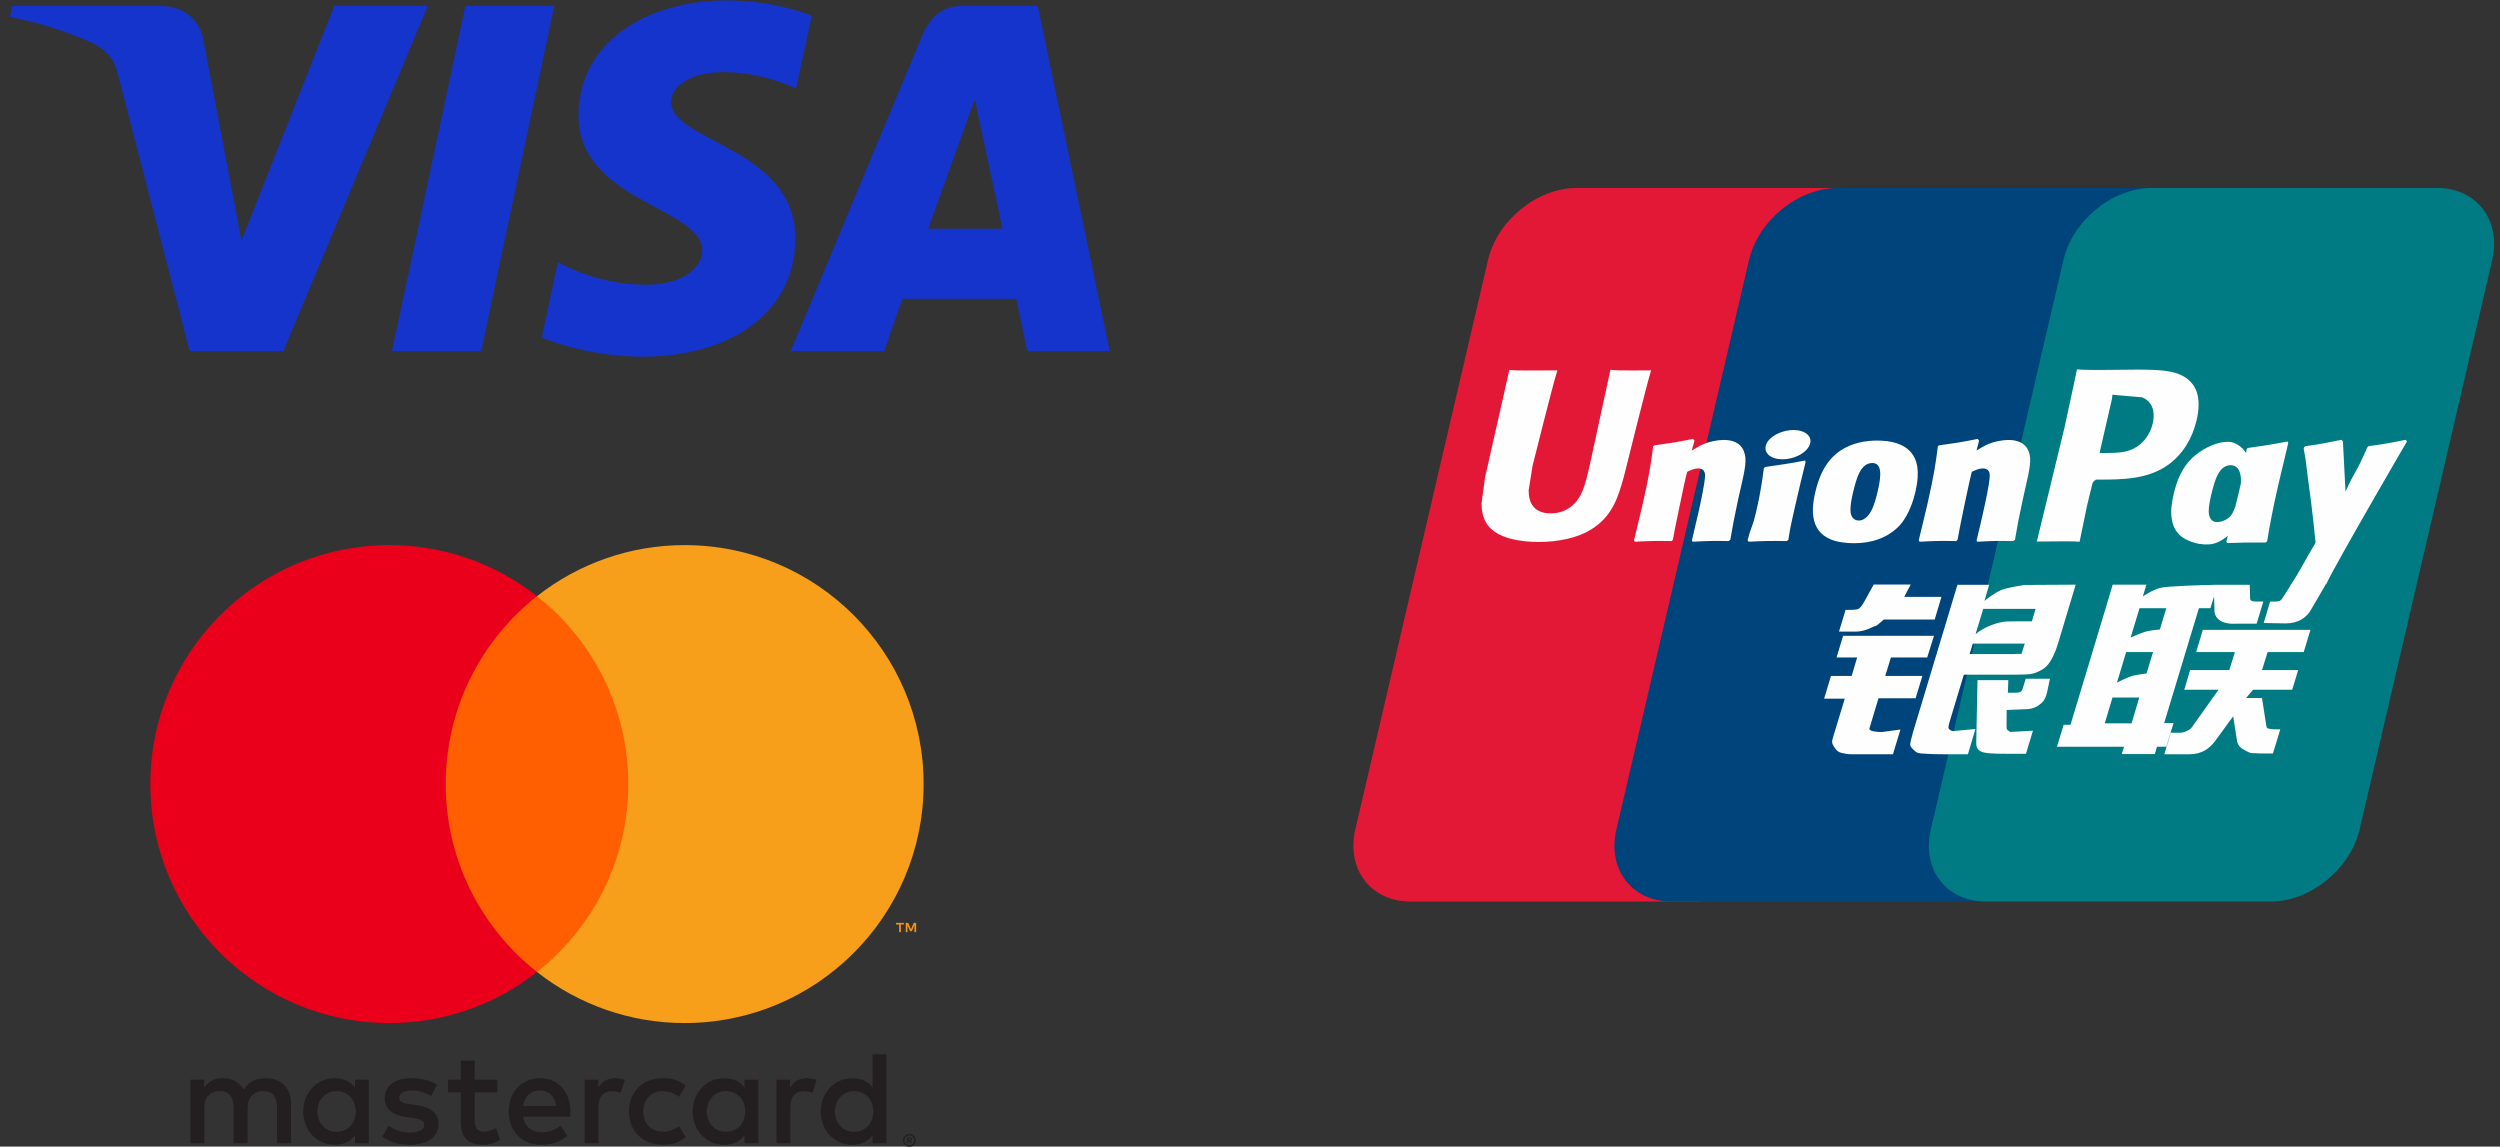 <svg width="133" height="61" viewBox="0 0 133 61" fill="none" xmlns="http://www.w3.org/2000/svg">
<rect x="0" y="0" width="133" height="61" fill="#333333" stroke="none"/>
<g clip-path="url(#clip0_3_259)">
<path d="M83.885 10H99.032C101.147 10 102.462 11.723 101.969 13.845L94.916 44.123C94.419 46.237 92.302 47.962 90.186 47.962H75.04C72.928 47.962 71.61 46.237 72.103 44.123L79.159 13.845C79.652 11.723 81.768 10 83.885 10Z" fill="#E21836"/>
<path d="M97.772 10H115.191C117.305 10 116.352 11.723 115.854 13.845L108.803 44.123C108.309 46.237 108.463 47.962 106.344 47.962H88.925C86.807 47.962 85.496 46.237 85.993 44.123L93.044 13.845C93.545 11.723 95.656 10 97.772 10Z" fill="#00447C"/>
<path d="M114.5 10H129.648C131.765 10 133.08 11.723 132.583 13.845L125.532 44.123C125.034 46.237 122.915 47.962 120.798 47.962H105.658C103.539 47.962 102.225 46.237 102.722 44.123L109.774 13.845C110.267 11.723 112.382 10 114.5 10Z" fill="#007B84"/>
<path d="M87.84 19.703C86.283 19.719 85.823 19.703 85.676 19.669C85.619 19.937 84.568 24.786 84.565 24.79C84.339 25.771 84.174 26.47 83.615 26.922C83.297 27.184 82.927 27.311 82.497 27.311C81.806 27.311 81.404 26.968 81.336 26.317L81.323 26.094C81.323 26.094 81.534 24.78 81.534 24.773C81.534 24.773 82.637 20.354 82.834 19.77C82.845 19.737 82.848 19.719 82.85 19.703C80.703 19.722 80.322 19.703 80.296 19.669C80.282 19.716 80.228 19.99 80.228 19.99L79.102 24.971L79.005 25.393L78.818 26.774C78.818 27.184 78.899 27.519 79.059 27.802C79.572 28.698 81.036 28.833 81.864 28.833C82.931 28.833 83.932 28.606 84.608 28.192C85.782 27.498 86.09 26.414 86.364 25.45L86.491 24.956C86.491 24.956 87.627 20.367 87.82 19.77C87.828 19.737 87.83 19.719 87.84 19.703ZM91.707 23.405C91.433 23.405 90.932 23.472 90.483 23.692C90.32 23.776 90.165 23.873 90.002 23.969L90.149 23.439L90.069 23.349C89.115 23.543 88.902 23.568 88.021 23.692L87.947 23.741C87.845 24.59 87.754 25.227 87.375 26.894C87.23 27.509 87.081 28.129 86.93 28.742L86.971 28.82C87.874 28.772 88.147 28.772 88.932 28.785L88.996 28.716C89.095 28.205 89.108 28.086 89.329 27.051C89.433 26.561 89.649 25.484 89.756 25.1C89.952 25.009 90.145 24.92 90.33 24.92C90.77 24.92 90.716 25.304 90.699 25.456C90.68 25.713 90.52 26.551 90.356 27.271L90.246 27.735C90.17 28.078 90.086 28.412 90.009 28.752L90.043 28.82C90.932 28.772 91.204 28.772 91.964 28.785L92.053 28.716C92.19 27.918 92.231 27.705 92.474 26.544L92.597 26.01C92.835 24.966 92.954 24.437 92.774 24.006C92.584 23.522 92.127 23.405 91.707 23.405ZM96.026 24.499C95.553 24.59 95.252 24.65 94.952 24.689C94.655 24.737 94.365 24.78 93.908 24.844L93.872 24.876L93.838 24.903C93.791 25.243 93.758 25.537 93.695 25.883C93.641 26.241 93.559 26.648 93.425 27.232C93.321 27.679 93.267 27.834 93.208 27.992C93.151 28.149 93.087 28.302 92.971 28.742L92.998 28.782L93.021 28.82C93.448 28.799 93.727 28.785 94.015 28.782C94.302 28.772 94.599 28.782 95.059 28.785L95.099 28.752L95.142 28.716C95.209 28.319 95.219 28.213 95.259 28.019C95.299 27.812 95.369 27.524 95.539 26.757C95.62 26.397 95.709 26.038 95.793 25.67C95.879 25.304 95.97 24.943 96.057 24.582L96.044 24.539L96.026 24.499ZM96.037 23.025C95.607 22.771 94.852 22.852 94.345 23.202C93.839 23.545 93.781 24.033 94.209 24.29C94.632 24.536 95.389 24.463 95.892 24.11C96.397 23.759 96.46 23.276 96.037 23.025ZM98.635 28.899C99.505 28.899 100.396 28.659 101.067 27.948C101.583 27.372 101.82 26.514 101.902 26.16C102.169 24.989 101.961 24.442 101.7 24.109C101.303 23.602 100.603 23.439 99.876 23.439C99.439 23.439 98.397 23.482 97.584 24.232C97 24.773 96.73 25.507 96.567 26.21C96.403 26.927 96.214 28.218 97.401 28.698C97.767 28.856 98.295 28.899 98.635 28.899ZM98.568 26.264C98.768 25.377 99.005 24.633 99.609 24.633C100.082 24.633 100.116 25.187 99.906 26.076C99.868 26.274 99.695 27.008 99.462 27.321C99.299 27.552 99.106 27.692 98.892 27.692C98.829 27.692 98.451 27.692 98.445 27.131C98.442 26.854 98.499 26.571 98.568 26.264ZM104.075 28.785L104.143 28.716C104.24 28.205 104.256 28.085 104.469 27.052C104.576 26.561 104.796 25.484 104.9 25.1C105.097 25.009 105.287 24.92 105.477 24.92C105.914 24.92 105.861 25.303 105.844 25.456C105.828 25.713 105.667 26.551 105.5 27.27L105.396 27.735C105.317 28.078 105.231 28.411 105.154 28.752L105.187 28.82C106.08 28.772 106.341 28.772 107.105 28.785L107.198 28.716C107.332 27.918 107.368 27.705 107.619 26.544L107.739 26.01C107.978 24.966 108.099 24.437 107.922 24.006C107.726 23.522 107.266 23.406 106.852 23.406C106.577 23.406 106.074 23.472 105.627 23.692C105.467 23.776 105.307 23.873 105.15 23.969L105.287 23.439L105.213 23.349C104.26 23.543 104.042 23.569 103.162 23.692L103.095 23.742C102.988 24.59 102.901 25.227 102.522 26.894C102.378 27.509 102.228 28.129 102.078 28.742L102.118 28.82C103.022 28.772 103.292 28.772 104.075 28.785ZM110.635 28.82C110.691 28.546 111.024 26.922 111.027 26.922C111.027 26.922 111.311 25.73 111.328 25.687C111.328 25.687 111.418 25.563 111.507 25.514H111.638C112.879 25.514 114.279 25.514 115.377 24.706C116.124 24.153 116.634 23.335 116.862 22.341C116.921 22.097 116.965 21.808 116.965 21.518C116.965 21.137 116.888 20.761 116.667 20.466C116.108 19.683 114.993 19.669 113.706 19.663C113.702 19.663 113.072 19.669 113.072 19.669C111.425 19.689 110.764 19.683 110.493 19.65C110.47 19.77 110.427 19.983 110.427 19.983C110.427 19.983 109.837 22.718 109.837 22.722C109.837 22.722 108.425 28.536 108.359 28.809C109.797 28.792 110.386 28.792 110.635 28.82ZM111.728 23.962C111.728 23.962 112.355 21.233 112.352 21.244L112.372 21.104L112.381 20.997L112.632 21.023C112.632 21.023 113.926 21.134 113.956 21.137C114.467 21.335 114.677 21.844 114.53 22.508C114.396 23.116 114.002 23.626 113.496 23.873C113.079 24.082 112.568 24.099 112.042 24.099H111.702L111.728 23.962ZM115.633 26.314C115.468 27.021 115.277 28.312 116.458 28.772C116.835 28.932 117.172 28.98 117.515 28.962C117.877 28.943 118.213 28.761 118.524 28.5C118.496 28.607 118.468 28.715 118.44 28.823L118.493 28.892C119.343 28.856 119.606 28.856 120.527 28.863L120.61 28.799C120.745 28.009 120.871 27.242 121.221 25.73C121.391 25.006 121.561 24.29 121.735 23.568L121.708 23.489C120.758 23.665 120.504 23.703 119.589 23.832L119.52 23.889C119.511 23.962 119.501 24.033 119.492 24.103C119.35 23.874 119.144 23.678 118.826 23.555C118.42 23.396 117.465 23.602 116.644 24.349C116.068 24.882 115.791 25.613 115.633 26.314ZM117.629 26.358C117.833 25.487 118.066 24.75 118.672 24.75C119.055 24.75 119.256 25.103 119.215 25.706C119.183 25.856 119.148 26.014 119.106 26.193C119.046 26.452 118.98 26.709 118.916 26.966C118.851 27.142 118.775 27.307 118.692 27.418C118.536 27.639 118.166 27.776 117.952 27.776C117.892 27.776 117.518 27.776 117.505 27.225C117.502 26.95 117.559 26.668 117.629 26.358ZM128.052 23.482L127.979 23.398C127.038 23.589 126.868 23.619 126.004 23.736L125.941 23.799C125.938 23.809 125.935 23.825 125.931 23.84L125.928 23.825C125.285 25.309 125.303 24.989 124.78 26.157C124.777 26.104 124.777 26.071 124.774 26.014L124.643 23.482L124.561 23.398C123.576 23.589 123.552 23.619 122.643 23.736L122.572 23.799C122.562 23.829 122.562 23.863 122.556 23.899L122.562 23.912C122.675 24.493 122.648 24.363 122.762 25.28C122.815 25.73 122.886 26.183 122.939 26.628C123.029 27.372 123.079 27.738 123.189 28.873C122.575 29.887 122.429 30.271 121.838 31.16L121.842 31.169L121.425 31.828C121.378 31.897 121.334 31.945 121.274 31.965C121.207 31.998 121.121 32.004 121.001 32.004H120.77L120.427 33.145L121.604 33.165C122.295 33.162 122.729 32.839 122.963 32.405L123.703 31.137H123.691L123.769 31.048C124.266 29.976 128.052 23.482 128.052 23.482ZM115.633 38.465H115.134L116.982 32.355H117.595L117.789 31.725L117.808 32.425C117.785 32.858 118.125 33.241 119.02 33.178H120.054L120.41 32.001H120.021C119.797 32.001 119.693 31.945 119.706 31.824L119.687 31.111H117.772V31.115C117.153 31.128 115.304 31.175 114.93 31.274C114.477 31.391 113.999 31.734 113.999 31.734L114.187 31.104H112.395L112.022 32.355L110.15 38.559H109.787L109.43 39.727H112.998L112.879 40.116H114.637L114.753 39.727H115.247L115.633 38.465ZM114.169 33.596C113.883 33.676 113.349 33.916 113.349 33.916L113.823 32.355H115.247L114.903 33.492C114.903 33.492 114.464 33.518 114.169 33.596ZM114.197 35.827C114.197 35.827 113.75 35.883 113.455 35.95C113.166 36.038 112.622 36.315 112.622 36.315L113.112 34.689H114.543L114.197 35.827ZM113.399 38.48H111.972L112.385 37.108H113.809L113.399 38.48ZM116.838 34.689H118.895L118.6 35.647H116.514L116.201 36.694H118.026L116.644 38.639C116.548 38.782 116.461 38.833 116.365 38.873C116.268 38.922 116.141 38.98 115.994 38.98H115.488L115.14 40.127H116.464C117.152 40.127 117.559 39.814 117.859 39.403L118.806 38.106L119.01 39.423C119.053 39.669 119.23 39.814 119.35 39.87C119.482 39.936 119.619 40.05 119.813 40.067C120.02 40.076 120.17 40.083 120.27 40.083H120.921L121.311 38.8H121.055C120.907 38.8 120.654 38.775 120.61 38.729C120.567 38.673 120.567 38.586 120.544 38.455L120.338 37.135H119.492L119.863 36.694H121.944L122.264 35.647H120.338L120.638 34.689H122.559L122.915 33.508H117.188L116.838 34.689ZM99.456 38.746L99.936 37.148H101.91L102.271 35.96H100.295L100.597 34.976H102.528L102.886 33.826H98.054L97.704 34.976H98.801L98.509 35.96H97.408L97.043 37.169H98.141L97.5 39.283C97.414 39.563 97.541 39.669 97.621 39.799C97.704 39.926 97.787 40.01 97.975 40.057C98.168 40.101 98.301 40.126 98.481 40.126H100.706L101.103 38.81L100.116 38.945C99.926 38.945 99.398 38.922 99.456 38.746ZM99.682 31.097L99.182 32.001C99.075 32.199 98.979 32.321 98.892 32.378C98.816 32.425 98.664 32.445 98.445 32.445H98.184L97.835 33.602H98.702C99.119 33.602 99.439 33.449 99.592 33.373C99.756 33.285 99.799 33.335 99.926 33.212L100.219 32.959H102.926L103.285 31.754H101.304L101.65 31.097H99.682ZM103.679 38.77C103.633 38.703 103.666 38.586 103.736 38.342L104.476 35.894H107.108C107.492 35.888 107.769 35.883 107.949 35.871C108.143 35.85 108.353 35.781 108.582 35.657C108.819 35.527 108.94 35.39 109.042 35.233C109.156 35.076 109.339 34.733 109.497 34.203L110.427 31.104L107.695 31.12C107.695 31.12 106.854 31.244 106.484 31.381C106.11 31.534 105.577 31.961 105.577 31.961L105.823 31.111H104.136L101.774 38.945C101.69 39.249 101.634 39.47 101.621 39.603C101.616 39.746 101.801 39.887 101.921 39.994C102.062 40.101 102.271 40.083 102.472 40.101C102.682 40.116 102.982 40.126 103.396 40.126H104.693L105.091 38.782L103.93 38.892C103.806 38.892 103.716 38.826 103.679 38.77ZM104.954 34.239H107.718L107.543 34.79C107.518 34.803 107.459 34.763 107.177 34.796H104.783L104.954 34.239ZM105.507 32.392H108.295L108.095 33.055C108.095 33.055 106.781 33.042 106.57 33.081C105.644 33.241 105.104 33.736 105.104 33.736L105.507 32.392ZM107.604 36.635C107.582 36.717 107.545 36.767 107.495 36.805C107.439 36.841 107.348 36.854 107.212 36.854H106.818L106.842 36.183H105.203L105.137 39.463C105.134 39.7 105.157 39.837 105.33 39.946C105.503 40.083 106.037 40.101 106.755 40.101H107.782L108.152 38.873L107.258 38.922L106.961 38.94C106.921 38.922 106.882 38.906 106.839 38.863C106.801 38.826 106.738 38.849 106.748 38.612L106.755 37.771L107.692 37.733C108.198 37.733 108.415 37.568 108.599 37.411C108.776 37.261 108.833 37.088 108.9 36.854L109.057 36.11H107.769L107.604 36.635Z" fill="#FEFEFE"/>
</g>
<g clip-path="url(#clip1_3_259)">
<path d="M38.641 0.023C34.487 0.023 30.776 2.176 30.776 6.153C30.776 10.715 37.359 11.03 37.359 13.322C37.359 14.287 36.253 15.15 34.364 15.15C31.684 15.15 29.681 13.943 29.681 13.943L28.823 17.957C28.823 17.957 31.131 18.977 34.195 18.977C38.736 18.977 42.309 16.718 42.309 12.672C42.309 7.852 35.699 7.547 35.699 5.42C35.699 4.664 36.607 3.836 38.49 3.836C40.615 3.836 42.348 4.713 42.348 4.713L43.187 0.837C43.187 0.837 41.301 0.023 38.641 0.023ZM0.64 0.316L0.539 0.901C0.539 0.901 2.287 1.22 3.861 1.858C5.887 2.59 6.031 3.016 6.373 4.338L10.091 18.675H15.077L22.757 0.316H17.783L12.848 12.798L10.835 2.217C10.65 1.006 9.714 0.316 8.569 0.316H0.64ZM24.757 0.316L20.855 18.675H25.598L29.486 0.315H24.757V0.316ZM51.21 0.316C50.067 0.316 49.461 0.928 49.016 1.998L42.067 18.675H47.041L48.003 15.895H54.063L54.648 18.675H59.037L55.208 0.316H51.21ZM51.857 5.276L53.331 12.165H49.382L51.857 5.276Z" fill="#1434CB"/>
</g>
<g clip-path="url(#clip2_3_259)">
<path d="M48.321 60.566V60.648H48.397C48.412 60.649 48.426 60.645 48.439 60.638C48.444 60.634 48.448 60.63 48.45 60.624C48.453 60.619 48.454 60.612 48.454 60.606C48.454 60.6 48.453 60.594 48.45 60.589C48.448 60.584 48.444 60.579 48.439 60.576C48.426 60.568 48.412 60.565 48.397 60.565H48.321V60.566ZM48.398 60.508C48.431 60.506 48.464 60.515 48.49 60.535C48.501 60.543 48.51 60.554 48.515 60.567C48.521 60.58 48.523 60.594 48.523 60.607C48.523 60.619 48.521 60.631 48.517 60.642C48.512 60.653 48.505 60.663 48.497 60.671C48.476 60.689 48.45 60.7 48.423 60.702L48.526 60.819H48.447L48.352 60.703H48.322V60.819H48.255V60.508H48.399L48.398 60.508ZM48.378 60.927C48.412 60.927 48.447 60.92 48.479 60.906C48.509 60.893 48.537 60.874 48.561 60.85C48.585 60.827 48.604 60.799 48.617 60.768C48.644 60.703 48.644 60.63 48.617 60.564C48.603 60.534 48.584 60.506 48.561 60.482C48.537 60.459 48.509 60.44 48.479 60.426C48.447 60.413 48.412 60.407 48.378 60.407C48.343 60.407 48.308 60.413 48.275 60.426C48.243 60.439 48.215 60.458 48.191 60.482C48.154 60.52 48.13 60.567 48.12 60.618C48.11 60.669 48.116 60.722 48.136 60.77C48.148 60.801 48.167 60.829 48.191 60.852C48.215 60.876 48.243 60.895 48.275 60.908C48.307 60.922 48.342 60.929 48.378 60.929M48.378 60.332C48.468 60.332 48.555 60.368 48.619 60.431C48.65 60.461 48.675 60.498 48.692 60.538C48.71 60.579 48.719 60.623 48.719 60.668C48.719 60.712 48.71 60.757 48.692 60.798C48.675 60.838 48.65 60.874 48.619 60.905C48.588 60.935 48.551 60.959 48.511 60.977C48.469 60.995 48.423 61.004 48.378 61.003C48.331 61.004 48.285 60.995 48.243 60.977C48.202 60.96 48.165 60.935 48.134 60.905C48.103 60.873 48.078 60.835 48.062 60.794C48.044 60.753 48.035 60.709 48.035 60.664C48.035 60.62 48.044 60.575 48.062 60.534C48.079 60.494 48.103 60.458 48.135 60.428C48.166 60.396 48.203 60.372 48.244 60.355C48.286 60.337 48.332 60.328 48.379 60.329M16.888 59.131C16.888 58.537 17.276 58.05 17.912 58.05C18.519 58.05 18.928 58.516 18.928 59.131C18.928 59.745 18.519 60.211 17.912 60.211C17.276 60.211 16.888 59.724 16.888 59.131ZM19.62 59.131V57.442H18.887V57.853C18.654 57.55 18.301 57.359 17.82 57.359C16.874 57.359 16.132 58.101 16.132 59.131C16.132 60.162 16.874 60.904 17.82 60.904C18.3 60.904 18.654 60.713 18.887 60.409V60.819H19.62V59.131H19.62ZM44.421 59.131C44.421 58.537 44.81 58.05 45.445 58.05C46.053 58.05 46.462 58.516 46.462 59.131C46.462 59.745 46.053 60.211 45.445 60.211C44.81 60.211 44.421 59.724 44.421 59.131ZM47.154 59.131V56.087H46.42V57.853C46.187 57.55 45.834 57.359 45.354 57.359C44.408 57.359 43.665 58.101 43.665 59.131C43.665 60.162 44.407 60.904 45.354 60.904C45.834 60.904 46.187 60.713 46.42 60.409V60.819H47.154V59.131ZM28.73 58.015C29.203 58.015 29.507 58.312 29.584 58.834H27.833C27.912 58.346 28.207 58.015 28.73 58.015M28.745 57.357C27.756 57.357 27.064 58.077 27.064 59.13C27.064 60.203 27.784 60.902 28.794 60.902C29.302 60.902 29.768 60.775 30.178 60.429L29.818 59.885C29.535 60.111 29.175 60.238 28.836 60.238C28.363 60.238 27.933 60.019 27.826 59.411H30.333C30.34 59.32 30.348 59.228 30.348 59.129C30.34 58.077 29.689 57.357 28.745 57.357M37.606 59.129C37.606 58.536 37.995 58.049 38.63 58.049C39.237 58.049 39.647 58.515 39.647 59.129C39.647 59.744 39.237 60.21 38.63 60.21C37.995 60.21 37.606 59.723 37.606 59.129M40.339 59.129V57.442H39.605V57.853C39.372 57.55 39.019 57.359 38.539 57.359C37.593 57.359 36.851 58.101 36.851 59.131C36.851 60.162 37.593 60.904 38.539 60.904C39.019 60.904 39.372 60.713 39.605 60.409V60.819H40.339V59.131L40.339 59.129ZM33.461 59.129C33.461 60.153 34.174 60.902 35.262 60.902C35.77 60.902 36.109 60.789 36.475 60.499L36.123 59.906C35.847 60.104 35.558 60.21 35.239 60.21C34.653 60.203 34.222 59.779 34.222 59.129C34.222 58.48 34.653 58.056 35.239 58.049C35.557 58.049 35.846 58.155 36.123 58.353L36.475 57.759C36.108 57.47 35.77 57.357 35.262 57.357C34.174 57.357 33.461 58.105 33.461 59.129ZM42.923 57.357C42.5 57.357 42.224 57.555 42.034 57.851V57.442H41.306V60.817H42.041V58.925C42.041 58.367 42.281 58.056 42.761 58.056C42.918 58.054 43.074 58.083 43.22 58.141L43.446 57.45C43.284 57.386 43.072 57.358 42.923 57.358M23.249 57.711C22.896 57.478 22.41 57.358 21.873 57.358C21.018 57.358 20.467 57.767 20.467 58.438C20.467 58.988 20.877 59.328 21.632 59.434L21.979 59.483C22.381 59.54 22.571 59.646 22.571 59.836C22.571 60.097 22.304 60.246 21.802 60.246C21.293 60.246 20.926 60.084 20.679 59.893L20.334 60.465C20.737 60.762 21.245 60.903 21.796 60.903C22.77 60.903 23.335 60.444 23.335 59.802C23.335 59.208 22.891 58.898 22.156 58.792L21.81 58.742C21.492 58.701 21.238 58.637 21.238 58.411C21.238 58.164 21.478 58.015 21.88 58.015C22.311 58.015 22.728 58.178 22.933 58.305L23.25 57.711L23.249 57.711ZM32.72 57.358C32.297 57.358 32.021 57.556 31.831 57.853V57.442H31.104V60.817H31.837V58.925C31.837 58.367 32.077 58.056 32.557 58.056C32.714 58.054 32.87 58.083 33.016 58.141L33.242 57.45C33.08 57.386 32.868 57.358 32.719 57.358M26.456 57.442H25.256V56.418H24.514V57.442H23.83V58.113H24.514V59.653C24.514 60.436 24.818 60.902 25.686 60.902C26.005 60.902 26.372 60.804 26.605 60.641L26.393 60.013C26.174 60.14 25.934 60.204 25.743 60.204C25.376 60.204 25.256 59.977 25.256 59.639V58.114H26.456V57.442ZM15.483 60.818V58.7C15.483 57.902 14.975 57.365 14.155 57.358C13.724 57.351 13.28 57.485 12.969 57.959C12.736 57.584 12.369 57.358 11.853 57.358C11.493 57.358 11.14 57.464 10.864 57.859V57.442H10.13V60.817H10.87V58.946C10.87 58.36 11.195 58.049 11.697 58.049C12.184 58.049 12.431 58.366 12.431 58.938V60.817H13.173V58.946C13.173 58.36 13.512 58.048 13.999 58.048C14.5 58.048 14.739 58.366 14.739 58.938V60.817L15.483 60.818Z" fill="#231F20"/>
<path d="M48.739 49.591V49.097H48.611L48.462 49.436L48.314 49.097H48.185V49.591H48.276V49.219L48.416 49.54H48.51L48.649 49.218V49.591H48.74H48.739ZM47.924 49.591V49.182H48.088V49.098H47.668V49.182H47.833V49.591H47.923H47.924Z" fill="#F79410"/>
<path d="M34.13 51.708H23.007V31.718H34.13L34.13 51.708Z" fill="#FF5F00"/>
<path d="M23.712 41.713C23.712 37.658 25.611 34.046 28.567 31.718C26.329 29.953 23.562 28.996 20.712 29C13.691 29 8 34.692 8 41.713C8 48.734 13.691 54.426 20.712 54.426C23.562 54.43 26.33 53.473 28.568 51.708C25.611 49.38 23.712 45.768 23.712 41.713Z" fill="#EB001B"/>
<path d="M49.136 41.713C49.136 48.734 43.445 54.426 36.425 54.426C33.575 54.43 30.806 53.472 28.568 51.708C31.525 49.38 33.424 45.768 33.424 41.713C33.424 37.658 31.525 34.046 28.568 31.718C30.806 29.954 33.575 28.996 36.425 29C43.445 29 49.136 34.692 49.136 41.713" fill="#F79E1B"/>
</g>
<defs>
<clipPath id="clip0_3_259">
<rect width="60.8" height="38" fill="white" transform="translate(72 10)"/>
</clipPath>
<clipPath id="clip1_3_259">
<rect width="58.498" height="19" fill="white" transform="translate(0.54)"/>
</clipPath>
<clipPath id="clip2_3_259">
<rect width="41.131" height="32" fill="white" transform="translate(8 29)"/>
</clipPath>
</defs>
</svg>
